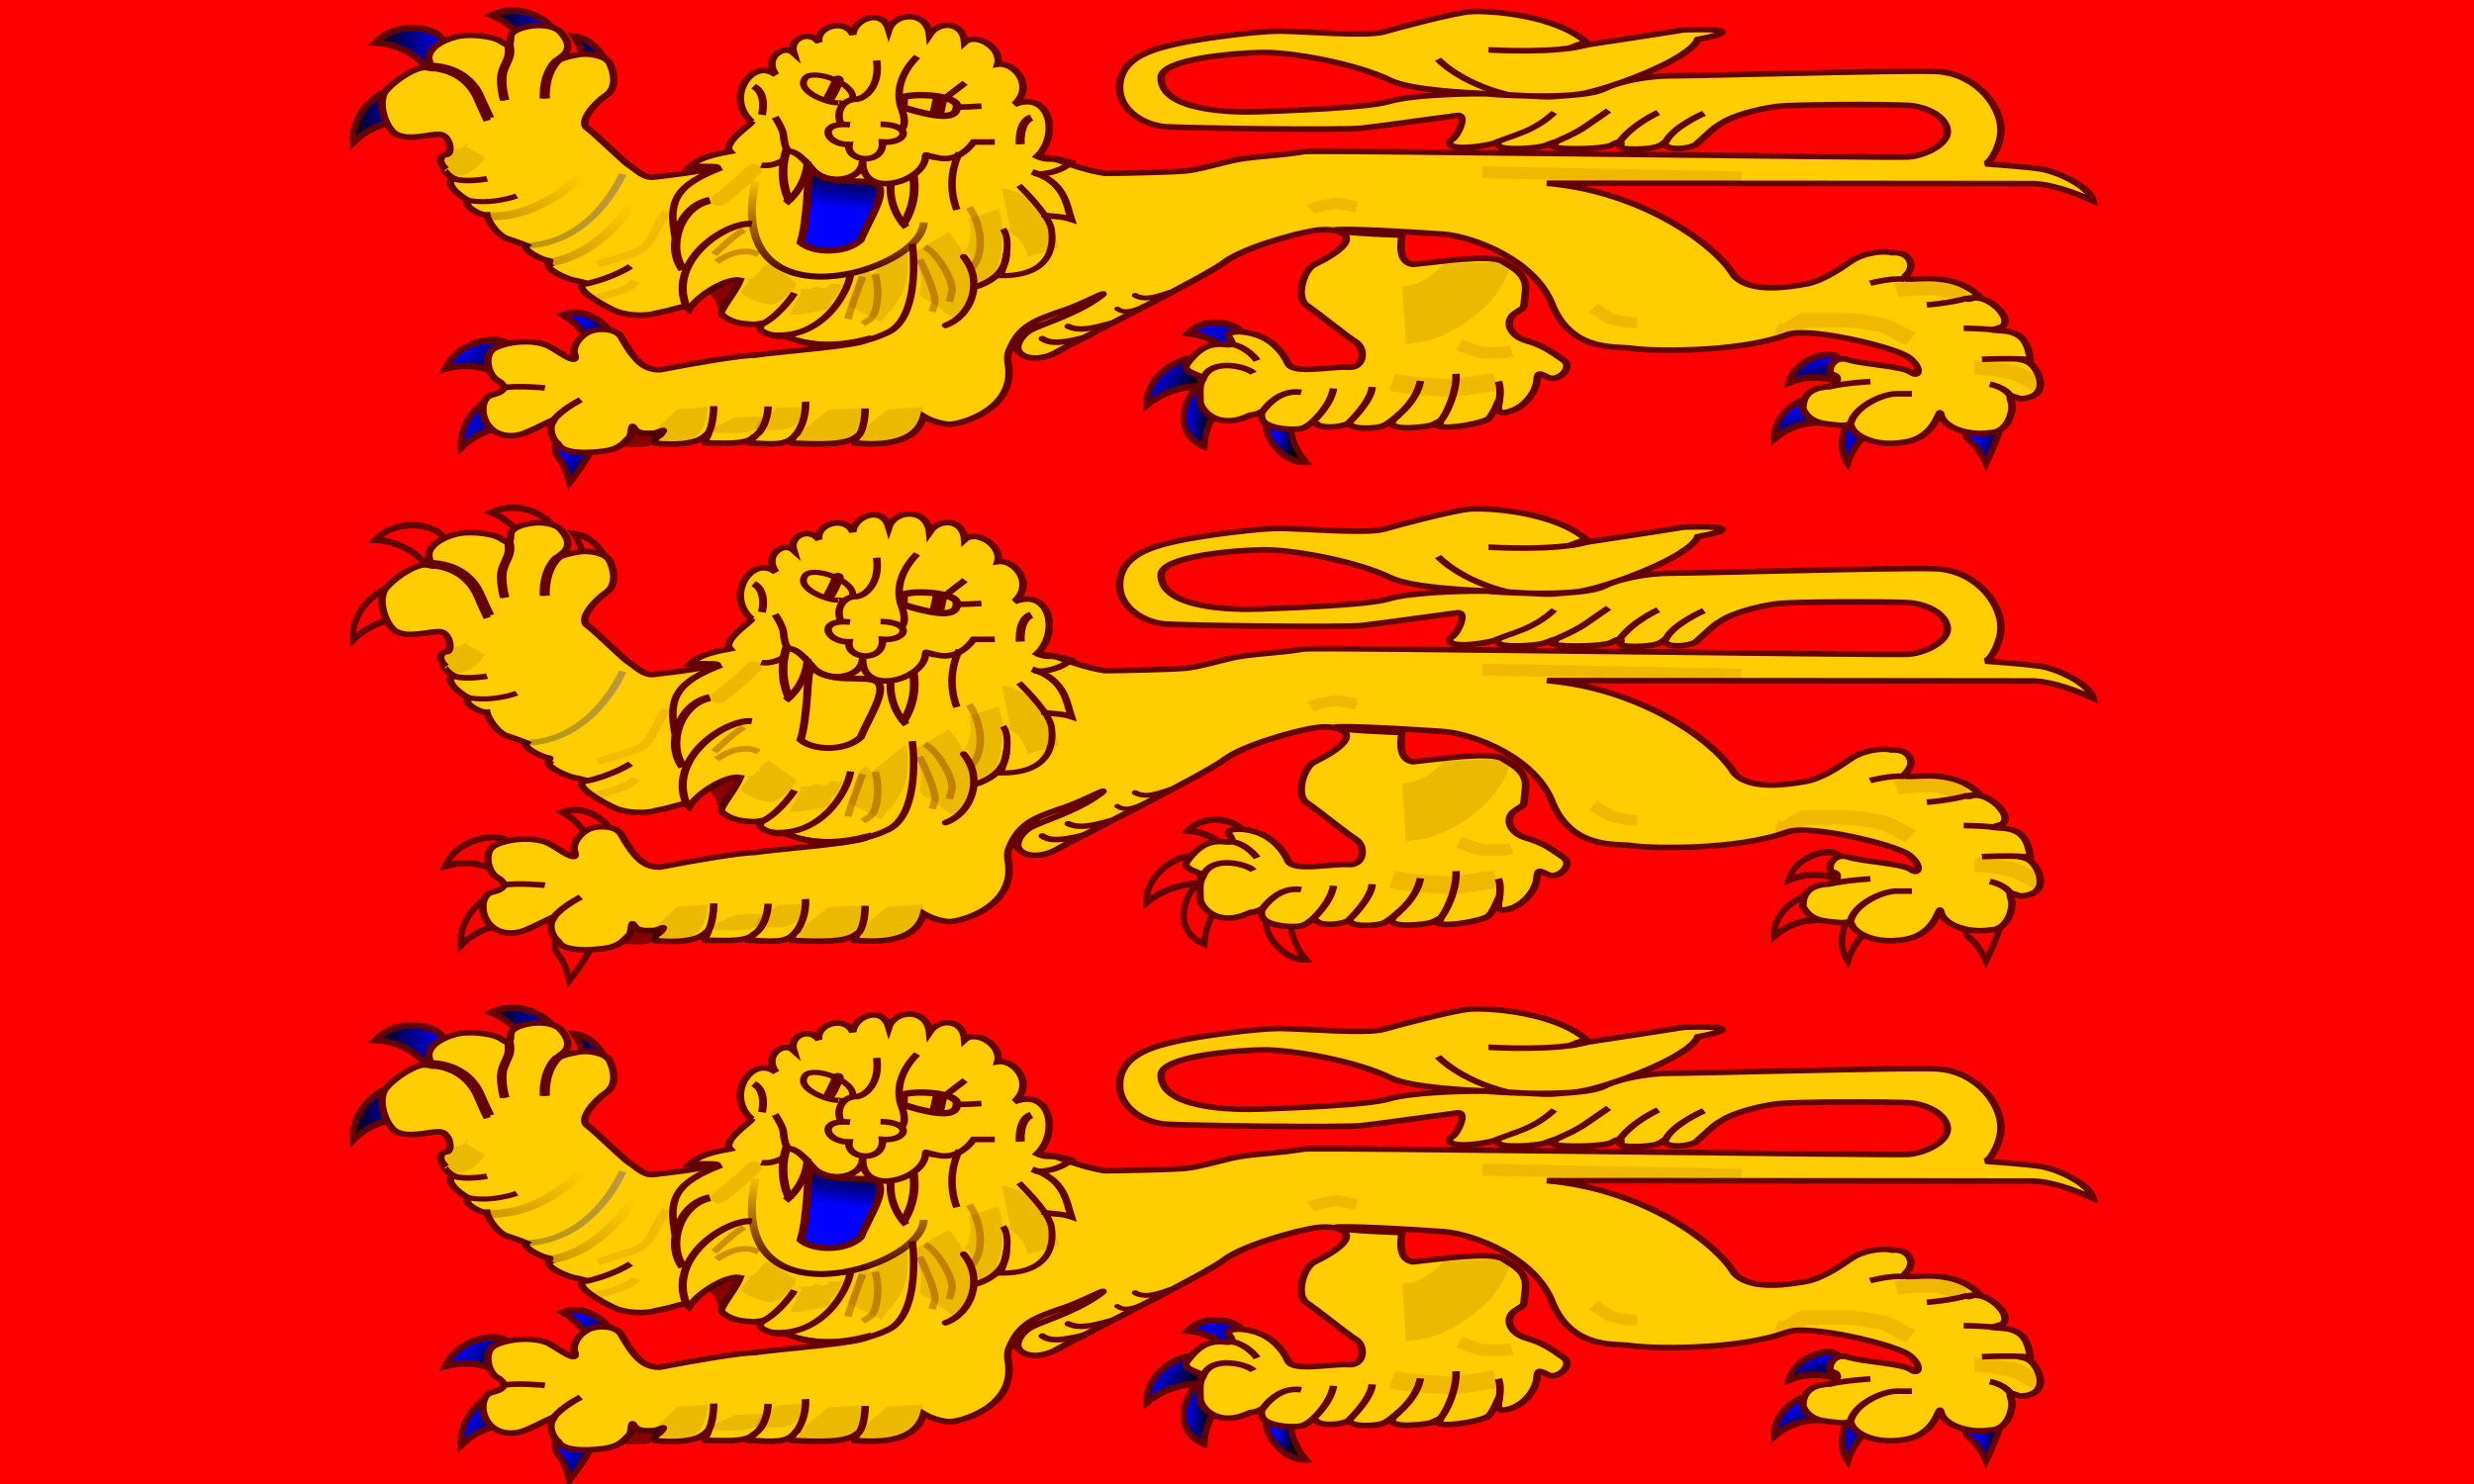 <svg xmlns="http://www.w3.org/2000/svg" xmlns:xlink="http://www.w3.org/1999/xlink" width="500" height="300"><defs><linearGradient id="a"><stop offset="0"/><stop stop-color="#00F" offset="1"/></linearGradient><linearGradient id="l" x1="39.92" xlink:href="#a" gradientUnits="userSpaceOnUse" y1="179.65" gradientTransform="scale(.996 1.004)" x2="33.016" y2="175.54"/><linearGradient id="d" x1="187.14" xlink:href="#a" gradientUnits="userSpaceOnUse" y1="150.67" gradientTransform="scale(.831 1.204)" x2="182.27" y2="149.97"/><linearGradient id="e" x1="140.9" xlink:href="#a" gradientUnits="userSpaceOnUse" y1="187.71" gradientTransform="scale(1.079 .926)" x2="135.37" y2="184.64"/><linearGradient id="f" x1="133.1" xlink:href="#a" gradientUnits="userSpaceOnUse" y1="225.51" gradientTransform="scale(1.278 .783)" x2="115.37" y2="219.95"/><linearGradient id="u" y2="131.68" gradientUnits="userSpaceOnUse" y1="131.68" gradientTransform="scale(1.018 .983)" x2="84.063" x1="56.291"><stop offset="0"/><stop stop-color="#00F" offset="1"/></linearGradient><linearGradient id="g" x1="314.23" xlink:href="#a" gradientUnits="userSpaceOnUse" y1="165.93" gradientTransform="scale(.912 1.097)" x2="310.07" y2="165.06"/><linearGradient id="h" x1="321.59" xlink:href="#a" gradientUnits="userSpaceOnUse" y1="149.74" gradientTransform="scale(.827 1.21)" x2="315.63" y2="147.61"/><linearGradient id="i" x1="244.21" xlink:href="#a" gradientUnits="userSpaceOnUse" y1="187.46" gradientTransform="scale(1.04 .962)" x2="241.92" y2="182.49"/><linearGradient id="j" x1="201.72" xlink:href="#a" gradientUnits="userSpaceOnUse" y1="217.62" gradientTransform="scale(1.272 .786)" x2="200.05" y2="212.73"/><linearGradient id="k" x1="50.516" xlink:href="#a" gradientUnits="userSpaceOnUse" y1="183.58" gradientTransform="scale(1.114 .898)" x2="44.601" y2="180.06"/><linearGradient id="c" x1="178.24" xlink:href="#a" gradientUnits="userSpaceOnUse" y1="173.5" gradientTransform="scale(.952 1.05)" x2="174.87" y2="172.8"/><linearGradient id="m" x1="30.063" xlink:href="#a" gradientUnits="userSpaceOnUse" y1="219.75" gradientTransform="scale(1.301 .768)" x2="23.649" y2="215.93"/><linearGradient id="n" x1="56.194" xlink:href="#a" gradientUnits="userSpaceOnUse" y1="176.52" gradientTransform="scale(.947 1.056)" x2="50.624" y2="173.21"/><linearGradient id="o" x1="13.377" xlink:href="#a" gradientUnits="userSpaceOnUse" y1="143.22" gradientTransform="scale(1.282 .78)" x2="23.037" y2="143.22"/><linearGradient id="p" x1="13.504" xlink:href="#a" gradientUnits="userSpaceOnUse" y1="121.56" gradientTransform="scale(.996 1.004)" x2="23.247" y2="121.56"/><linearGradient id="q" x1="30.909" xlink:href="#a" gradientUnits="userSpaceOnUse" y1="128.2" gradientTransform="scale(1.178 .849)" x2="40.913" y2="128.2"/><linearGradient id="r" x1="56.002" xlink:href="#a" gradientUnits="userSpaceOnUse" y1="101.14" gradientTransform="scale(.894 1.119)" x2="63.752" y2="101.14"/><linearGradient id="s" x1="120.22" xlink:href="#a" gradientUnits="userSpaceOnUse" y1="156.07" gradientTransform="matrix(1.56 0 0 2.174 -46.29 -211.83)" x2="119.34" y2="162.87"/><linearGradient id="t" x1="89.291" xlink:href="#b" gradientUnits="userSpaceOnUse" y1="215.98" gradientTransform="matrix(2.102 0 0 1.614 -46.29 -182.453)" x2="89.458" y2="193.8"/><linearGradient id="b"><stop stop-color="#4a0000" offset="0"/><stop stop-color="#ffcf00" offset="1"/></linearGradient><linearGradient id="v" x1="60.328" xlink:href="#b" gradientUnits="userSpaceOnUse" y1="184.92" gradientTransform="matrix(1.827 0 0 1.857 -46.29 -182.453)" x2="72.657" y2="173.36"/><linearGradient id="w" x1="41.458" xlink:href="#b" gradientUnits="userSpaceOnUse" y1="237.94" gradientTransform="matrix(2.26 0 0 1.501 -46.29 -211.83)" x2="52.6" y2="227.49"/></defs><path fill-rule="evenodd" fill="red" d="M0 0h500v300H0z"/><g id="x"><g fill-rule="evenodd" font-size="12" stroke="#650000" stroke-width="1.075"><path fill="url(#c)" d="M165.38 177.4c-1.06 1.237 1.847 6.726 6.342 6.588-2.931-3.395-2.623-7.343-2.623-7.343l-3.72.75z" transform="matrix(1.221 0 0 1.224 54.216 -131.78)"/><path fill="url(#d)" d="M154.22 171.46c-1.62.172-5.53 7.39.704 9.964.2-4.48 3.134-7.14 3.134-7.14l-3.223-2.004-.615-.82z" transform="matrix(1.221 0 0 1.224 54.216 -131.78)"/><path fill="url(#e)" d="M153.46 167.15c-1.575-1.195-8.382 2.277-8.101 7.458 4.182-3.454 9.135-3.185 9.135-3.185l-1.04-4.27z" transform="matrix(1.221 0 0 1.224 54.216 -131.78)"/><path fill="url(#f)" d="M161.33 162.96c-.112-1.625-6.032-3.503-9.14-.254 4.47.367 7.017 3.4 7.017 3.4l2.12-3.15z" transform="matrix(1.221 0 0 1.224 54.216 -131.78)"/><path fill="url(#g)" d="M280.72 178.08c-.108 1.489.419 2.007 1.431 2.843 1.013.836 2.16 3.32 2.16 3.32s3.242-6.542 2.43-7.42c-.811-.878-5.82 1.215-6.021 1.257z" transform="matrix(1.221 0 0 1.224 54.216 -131.78)"/><path fill="url(#h)" d="M263.57 175.37c-1.613-.225-4.667 5.184-2.126 8.893 1.277-4.299 4.768-6.169 4.768-6.169l-2.64-2.72z" transform="matrix(1.221 0 0 1.224 54.216 -131.78)"/><path fill="url(#i)" d="M255.7 173.74c-1.257-1.036-6.69 1.972-6.468 6.463 3.34-2.993 7.292-2.759 7.292-2.759l-.82-3.7z" transform="matrix(1.221 0 0 1.224 54.216 -131.78)"/><path fill="url(#j)" d="M259.82 166.8c-.865-1.38-6.971-.242-8.179 4.09 4.114-1.786 7.791-.315 7.791-.315l.388-3.775z" transform="matrix(1.221 0 0 1.224 54.216 -131.78)"/><path fill="url(#k)" d="M56.274 163.76c.587-1.52-3.982-5.727-8.173-4.1 3.894 2.225 4.918 6.05 4.918 6.05l3.255-1.95z" transform="matrix(1.221 0 0 1.224 54.98 -131.78)"/><path fill="url(#l)" d="M38.768 173.26c-1.524-1.371-7.92 2.531-7.538 8.43 3.9-3.902 8.616-3.56 8.616-3.56l-1.078-4.87z" transform="matrix(1.221 0 0 1.224 54.98 -131.78)"/><path fill="url(#m)" d="M39.326 164.91c-.656-1.942-8.143-1.677-10.703 3.651 5.312-1.488 9.254 1.123 9.254 1.123l1.449-4.774z" transform="matrix(1.221 0 0 1.224 54.98 -131.78)"/><path d="M46.952 180.67c-.41 1.435 0 2.05.82 3.075.82 1.026 1.435 3.691 1.435 3.691s4.511-5.74 3.896-6.766c-.615-1.025-5.946 0-6.151 0z" fill="url(#n)" transform="matrix(1.221 0 0 1.224 54.98 -131.78)"/><path d="M28.996 114.66c0-2.05-7.179-4.194-11.308.035 5.51.29 8.409 4.024 8.409 4.024l2.9-4.059z" fill="url(#o)" transform="matrix(1.221 0 0 1.224 54.216 -131.78)"/><path fill="url(#p)" d="M21.545 122.82c-1.524-1.371-7.92 2.531-7.538 8.43 3.9-3.902 8.616-3.56 8.616-3.56l-1.078-4.87z" transform="matrix(1.221 0 0 1.224 54.216 -131.78)"/><path fill="url(#q)" d="M47.601 113.95c.693-1.93-5.337-6.375-10.654-3.791 5.087 2.136 6.552 6.63 6.552 6.63l4.102-2.84z" transform="matrix(1.221 0 0 1.224 54.216 -131.78)"/><path fill="url(#r)" d="M56.114 121c1.196-1.106-1.052-6.895-5.533-7.28 2.517 3.712 1.751 7.598 1.751 7.598l3.782-.32z" transform="matrix(1.221 0 0 1.224 54.216 -131.78)"/></g><path d="M118.48 111.93c-7.154-8.093-.085-22.854 6.329-16.558-3.359-6.04 2.134-10.822 4.627-7.797-1.16-4.916 4.108-8.176 6.693-3.638-.928-5.483 6.885-8.692 8.91-2.7.136-5.39 7.773-9.644 9.46-1.751 1.485-6.076 9.998-6.872 10.704 1.76 2.484-5.021 8.866-4.654 9.237 2.64 2.76-3.43 9.89 1.705 8.675 7.773 4.404-.927 9.785 7.742 4.416 14.132 9.523-4.94 11.772 11.071 5.986 18.34 2.993 1.776 3.257.207 5.897 1.54 2.64 1.332 7.429 3.526 11.81 4.471 3.96 0 18.483-.444 21.453-.888 2.97-.444 7.031-1.952 11.882-3.554 5.081-1.601 12.43-1.66 19.134-3.243 5.313-.581 154.47 2.355 158.76 1.91 4.291-.443 10.553-4.453 10.223-9.34-.33-4.885-5.272-8.427-10.223-8.87-4.95-.445-30.365-.445-34.986.443-4.62.889-11.222 3.11-14.522 6.219-1.586.994-4.208 4.753-6.43 7.226-2.078 1.704-7.95 1.956-7.95-.265 0-1.452-.494.278-1.937.842-1.871 1.14-10.32 1.452-9.945 0 .66-1.644-.045-2.161-2.266-.444-1.65 1.332-13.325 1.823-15.468.503 1.285-2.088 1.295-1.969-2.212-.251-2.222.948-11.42 1.69-12.08-.133-.088-1.438-1.13-.734-2.427-.325-10.424 2.65-11.424-.417-9.774-1.75 1.65-1.333 4.15-8.957 1.509-8.513-2.64.445-19.143 3.554-24.754 4.442-5.611.889-46.207 0-51.818-.444-5.611-.444-11.88-5.578-12.212-12.88-.587-11.716 9.241-14.659 15.182-16.436 5.94-1.777 20.793-4.442 26.734-4.442 5.94 0 22.886 2.044 27.507.267 4.62-1.777 18.653-6.74 22.618-7.107 5.85-.528 22.608 1.398 30.594 10.734-4.158 1.836-6.114 2.917-1.395 1.26 4.291-.889 22.708-4.62 26.998-5.597 14.854-.623 10.958 1.6 3.697 3.376-2.424 7.51-24.248 17.994-31.18 19.326-6.931 1.332-21.64.355-24.929-.227-3.3-.24-18.917-.999-24.603-4.58-9.185-6.058-26.158-10.04-33.599-9.9-6.962.135-26.82 2.163-26.734 8.883-.104 11.802 18.483 12.437 26.404 11.993 7.921-.444 27.724-1.332 33.335-3.553 5.61-2.221 17.747-2.767 24.348-2.767 6.6 0 16.248 1.434 19.218.99 2.97-.444 9.902-.546 13.202-2.766 3.3-2.221 10.477-4.544 17.738-4.544 7.261 0 61.145-2.018 68.406-1.573 10.511-.07 17.937 11.099 18.064 20.597.06 4.44-2.177 11.006-4.079 12.023 3.262.292 11.423 1.186 14.116 1.732 5.055.975 13.251 6.392 14.19 11.327-3.84-2.267-10.037-5.692-15.622-6.066-1.093.013-118.72-.192-127.96-.136 25.134 2.888 44.342 21.707 49.141 32.482 4.291 6.662 14.852 3.997 18.813 3.109 3.961-.889 8.582-4.886 11.882-7.996 3.3-3.109 8.461-3.898 10.791-3.109 5.13-.444 6.042 4.886 4.062 7.551-1.98 2.665.328 1.57 5.61 1.57 5.28 0 9.936 1.912 13.05 5.946-2.97 2.665-4.468.48-.177.924 4.29.444 9.47 8.095 6.271 10.253-2.797 1.347-3.63.852 0 1.296 5.413.444 6.888 3.852 7.591 9.908-4.582.816-2.31-.58 0 1.64 2.31 2.222 5.677 12.058-2.64 12.438-2.97-1.333-2.916-1.592-2.284 1.432.587 3.109-1.017 10.56-5.638 10.56-6.402 1.2-12.212-2.22-12.872-6.218-.66-3.998-.573 7.715-9.649 9.563-8.57 1.854-13.124-2.9-13.784-5.121-.66-2.221-.33-.444-3.63-.889-3.301-.444-7.46-.485-9.242-5.774 0-3.11.643-7.208 6.523-7.76 2.64-.445 3.379-3.789 1.398-4.233-1.98-.444-.33-7.107 3.96-5.33 4.292 1.777 14.193 2.22 16.504 4.442 2.31 2.22 2.97-1.777-.66-5.33s-25.744-10.662-31.685-7.996c-13.834 6.777-36.966 5.774-40.926 4.886-3.96-.889-15.4 1.535-20.793-14.658-4.376-16.536-21.001-24.707-28.592-25.596-37.448-3.427-35.413-.791-11.127.327-.18 3.086-1.061 9.407 2.876 10.334 6.6-.889 20.34-3.721 23.64-1.056 3.301 2.665 6.602 4.886 5.942 11.105-.66 6.219.33 4.442-2.64 7.107-2.971 2.665-1.651 7.995 2.97 9.772 4.62 1.777 6.6 3.998 9.571 6.663 2.97 2.665-1.32 7.995-3.96 6.219-2.64-1.777-2.641-1.777-2.971 1.776-.33 3.554-3.61 10.278-9.189 10.771-1.171-.43-.847-2.268-.712-3.664.33-3.11-1.115 3.862-2.841 5.796-1.098 1.305-10.442 3.86-13.082 2.528 1.179-2.782.498-1.647-1.813-.314-2.255.874-14.42 2.518-8.998-3.124 1.407-2.055-1.933 2.567-3.776 3.373-1.549.937-8.766 1.513-8.766-1.152-2.291 1.96-7.744 1.96-8.582.444-1.65-1.777-1.805 1.333-4.776 1.777-2.97.444-9.416-.444-9.746-3.998-.33-3.553.66-1.332-2.97-.888-8.839 5.7-13.202-2.221-13.202-4.886 0-2.666-.33-5.775.66-7.551.99-1.777-6.15-2.313-3.96-5.811 2.46-4.277 5.044-7.414 9.9-6.627 2.311.444 1.981-.888.99-2.665-.99-1.777 2.641-2.665 6.932-.888 4.29 1.776 7.261 6.218 8.581 10.216 1.32 3.998 11.552.888 15.842 1.332 4.29.445 4.62-6.662 1.98-8.883-2.64-2.221-9.901-10.216-12.871-12.881-2.971-2.666-.99-11.993 1.65-14.214 15.37-10.102 6.93-13.326 1.32-12.437-5.61.888-20.03 6.497-24.65 11.384-4.62 4.885-40.521 28.834-43.821 31.499-3.3 2.665-8.1 3.312-10.081.202-1.98-3.109-3.3-.888-2.97 3.554 2.62 16.777-12.874 22.124-15.59 21.912-1.892-.19-4.6-1.213-6.552-2.793-1.926 9.376-10.444 10.308-18.14 9.382-.117-1.106 1.437-3.173.589-2.382-2.545 3.222-10.361 2.883-17.072 2.393-.447-1.96 2.314-4.335.994-3.003-2.253 4.123-6.126 3.383-12.404 2.946-.074-.87 2.909-3.774 1.518-2.035-2.748 2.92-8.47 2.006-12.912 2.078-.526-.654 2.297-5.246-.285-2.211-2.469 2.59-7.694 3.021-12.69 2.326-.889-2.183 1.04-2.205 1.57-3.575 1.32-2.221-.66 0-2.31 0s-3.961.444-4.951-1.777c-.99-2.22-.423 2.221-1.381 3.431-.959 1.049-2.04 3.513-5.34 4.401-3.301.888-11.882 1.777-13.202-2.22-1.779-1.84-2.64-5.775-1.32-7.996s-6.285 4.285-9.572 4.886c-9.666 1.814-10.892-12.881-6.601-14.214 4.29-1.333 3.63-3.554 1.32-5.33-2.31-1.777-3.63-8.884-.66-11.105 2.97-2.221 9.845-3.452 14.192-.889 2.543 1.699 7.988 7.524 6.931 3.11-.736-2.729 1.147-6.2 3.253-7.69 1.83-1.638 7.458-2.055 8.959 1.471 3.478 8.174 5.94 11.694 10.232 11.55 9.14-2.43 21.493-5.181 25.123-5.181 4.659-1.077 29.32-3.428 29.32-5.65-14.79 4.978-20.77-1.465-22.42-1.02-1.65.444-5.712-1.443-5.712-2.682 0-2.665 3.724-2.347-1.557-1.459-3.161-.252-5.977-.395-8.639-3.602-.436-1.64 3.496-7.274 4.925-12.01-3.409-.896-10.945 5.07-13.414 10.329-1.732-2.018-2.433-.184-8.616 1.285-2.917 1.237-7.663.792-10.303-.54-2.64-1.333-12.984-8.955-7.982-9.936-1.316-.626-2.83-.986-3.827-1.253-3.63-1.507-7.063-4.437-6.008-5.24-.92-1.335 1.052-1.33-.402-1.597-1.98-.444-6.857-3.903-5.605-5.238-1.25-.803-4.219-2.041-5.476-2.665-2.31-1.333-4.624-5.957-4.954-8.178-2.13.2-6.673-3.717-4.621-4.886-3.47-2.504-6.42-6.626-4.11-7.96-2.024-1.55-3.438-4.383-2.03-3.321-2.104-2.505-1.451-5.154.199-5.154s.99-7.107-1.98-7.107c-2.97 0-7.748 2.243-11.222 0-2.857-2.125-5.281-11.549-2.64-15.547 2.64-3.997 7.92-8.44 10.561-7.995 2.64.444 1.32 1.333.66-2.665s3.727-7 6.601-7.996c3.485-1.549 10.232-.444 12.212 1.333 1.98 1.777 2.64 1.777 2.64-1.333 0-2.184 2.55-3.323 4.82-3.896 3.778-.866 6.733.178 8.053 1.675 2.05 2.859 3.3 6.219.66 8.884-2.64 2.665-.35.406 3.942-.482 2.763-.888 7.748.257 8.6 3.147 1.145 3.11 1.98 8.44-.99 11.105-2.97 2.666-7.261 9.328-4.951 11.55 2.31 2.22 9.571 11.992 11.222 13.325 1.65 1.333 3.63 4.442 6.271 3.998 2.64-.444 5.61-.888 7.921-1.333 9.17-1.792 13.303-2.725 1.534-2.36 2.642-3.63 8.176-4.7 10.576-5.34-2.114-3.092 5.712-9.623 5.712-10.511z" fill-rule="evenodd" stroke="#650000" stroke-width="1.98" fill="#ffcd00" transform="matrix(.769 0 0 .573 60.82 -39.528)"/><path d="M133.86 128.19c4.404 7.475 14.907 2.99 17.617 5.98 2.71 2.99-2.633 13.406-4.327 19.386-3.913 5.15-12.631 4.816-15.838.992 1.726-7.143 1.87-22.371 2.208-22.87l.34-3.487z" fill-rule="evenodd" stroke="#650000" stroke-width="2.085" fill="url(#s)" transform="matrix(.769 0 0 .573 60.82 -39.528)"/><path d="M449.59 209.36c-1.436-3.866-5.745-4.832-5.745-4.832" stroke="#650000" stroke-width="1.98" fill="none" transform="matrix(.769 0 0 .573 60.82 -39.528)"/><g stroke-width="1.98" stroke="#650000" fill="none"><path stroke-opacity=".3" d="M175.64 142.12c3.255 6.133 4.212 16.544.535 21.595m-12.255-7.575c3.255 1.752 7.812 12.265 7.16 15.77l-.65 3.504m-7.81-14.894c1.953 5.257 4.557 13.141 3.906 15.77l-.651 2.628M150.9 165.77c1.302 5.257.651 14.017-1.302 15.77l-1.953 1.752m-.005-16.642c-1.953 6.133-3.906 14.894-3.906 14.894" transform="matrix(.769 0 0 .573 60.82 -39.528)"/><path stroke-opacity=".299" d="M116.4 150.01c-3.255 2.628-7.812 8.76-7.812 8.76m11.712 0c-5.208-3.504-11.067 2.628-11.067 2.628" transform="matrix(.769 0 0 .573 60.82 -39.528)"/></g><g stroke="#650000" fill="none"><path d="M119 128.98c-3.906 5.257-9.114 10.513-9.114 10.513" stroke-opacity=".102" stroke-linecap="round" stroke-width="4.282" transform="matrix(.769 0 0 .573 60.82 -39.528)"/><path d="M95.799 143.76c-5.092 13.021-4.583 13.021-11.203 15.762l-6.62 2.741" stroke-opacity=".089" stroke-width="2.44" transform="matrix(.769 0 0 .573 60.82 -39.528)"/><path d="M87.912 168.14c-1.302 3.504-11.066 6.133-11.066 6.133" stroke-opacity=".095" stroke-width="2.44" transform="matrix(.769 0 0 .573 60.82 -39.528)"/></g><g stroke="#600" fill="none"><path stroke-width="2.371" d="M191.97 110.45c-3.433 1.517-2.926 9.43-2.926 9.43" transform="matrix(.769 0 0 .573 60.82 -39.528)"/><path stroke-width="2.08" d="M118.96 99.435c3.665 2.517 2.2 10.065 2.2 10.065" transform="matrix(.769 0 0 .573 60.82 -39.528)"/></g><path d="M94.847 220.95c-.266 7.534-7.56 5.54-10.664 5.561l2.693-4.92c.383-.003 1.26.48 2.313-.288l5.658-.353z" fill-opacity=".599" fill="#390000" transform="matrix(.769 0 0 .573 60.82 -39.528)"/><g fill="none"><path stroke-width="2.115" stroke="url(#t)" d="M119.46 132.95c-8.543 52.528 43.856 32.182 44.216 14.488" transform="matrix(.769 0 0 .573 60.82 -39.528)"/><path d="M58.3 155.66c18.426 0 26.252-25.272 26.252-25.272" stroke-opacity=".261" stroke="url(#u)" stroke-width="2.014" transform="matrix(.769 0 0 .573 60.82 -39.528)"/><path d="M65.492 161.6c14.098-3.25 21.952-21.52 21.952-21.52" stroke-opacity=".261" stroke="url(#v)" stroke-width="2.783" transform="matrix(.769 0 0 .573 60.82 -39.528)"/><path d="M49.038 145.29c14.29.82 24.828-14.818 24.828-14.818" stroke-opacity=".261" stroke="url(#w)" stroke-width="2.783" transform="matrix(.769 0 0 .573 60.82 -39.528)"/></g><g fill="#390000" fill-opacity=".1"><path d="M48.393 124.46c-1.166 2.411-2.048 3.422-3.516 4.883-2.433 1.88-3.656 1.7-5.98 1.476-.682-.253-.66-5.547-1.3-5.976l1.253-3.607c.276.2.548.36.844.48 1.132.161 1.988-.154 3.18-1.11 1.046-1.08 2.014-3.149.58.136l4.939 3.718zm110.477 31.79c.835 3.618.77 6.029.473 9.95-.953 6.28-1.242 6.478-3.88 11.664-.933 1.448-.472-.099-2.928 4.753l-8.588-5.759c.462 1.835 0-1.337.414-1.961 1.329-2.507 1.253-2.909 1.689-5.999.178-2.811 2.437-7.51 3.737-2.933l9.083-9.715zm19.96 14.83c2.016-2.152 2.837-4.036 4.011-7.24 1.478-5.48 1.82-10.009 1.483-15.876a59.616 59.616 0 0 0-1-5.205l-7.873 3.498c.19.753.345 1.48.468 2.258.208 2.876-.011 4.91-.766 7.583-.87 2.272-2.602 4.04.154 1.494l3.523 13.489z" transform="matrix(.769 0 0 .573 60.82 -39.528)"/><path d="M171.6 181.47c2.175-3.463 3.964-1.447 4.616-5.743.365-7.095-.578-12.547-2.904-19.242a57.896 57.896 0 0 0-3.054-5.61l-10.04 7.797c.507.79.956 1.566 1.374 2.416 1.201 3.261 1.532 5.742 1.306 9.219-.516 3.064.068 4.038 2.458 5.006l6.244 6.157zm-43.16-1.62c1.963.55 6.8-1.047 8.907-1.483 3.367-1.109.271-1.676 3.02-4.181.764-.87 1.455-3.894 2.127-4.847l-3.65-.236c-.463 3.042-3.408.573-3.738.958-1.328 1.258-1.193.466-2.85.984-1.511.283-3.157-.22-.67.684l-3.146 8.12zm189.73-18.74c-1.102 6.035-2.637 9.164-5.378 13.98-5.006 7.025-9.672 10.823-16.188 13.965a35.275 35.275 0 0 1-6.201 1.189l-.97-20.301c.923-.067 1.8-.198 2.71-.437 3.219-1.44 5.276-3.298 7.697-6.802 1.922-3.5 2.781-8.631 1.7-.645l16.63-.95zm-202.53 10.3c-.45 2.081 5.08 4.949 8.317 5.088 3.392-2.048 3.509-2.835 5.846-6.26.602-1.14-.118-.371.361-1.582l-7.197-6.708c-.908.533-1.475 1.03-1.732 1.534-1.116 1.707-1.092 2.679-2.769 3.656-1.58.684-1.75.301-.549.915l-1.215 1.928-1.062 1.43zm68.59-35.91c2.584.298 4.03 1.293 6.295 3.154 3.417 3.594 5.48 7.246 7.478 12.582a60.488 60.488 0 0 1 1.166 5.277l-8.179 3.076a25.47 25.47 0 0 0-.475-2.314c-.942-2.65-1.926-4.24-3.622-5.966-1.64-1.291-3.827-1.477-.45-1.411L184.23 135.5zm-62.07 80.37c-.371 7.702-10.528 5.664-14.852 5.686l1.214-2.023c.534-.004 4.292-2.517 5.758-3.302l7.88-.361z" transform="matrix(.769 0 0 .573 60.82 -39.528)"/><path d="M131.99 212.38c-.316 10.871-8.98 7.993-12.667 8.025l1.036-2.856c.455-.004 3.66-3.552 4.91-4.659l6.72-.51zm15.84.49c-.435 16.151-12.335 11.876-17.401 11.923l1.423-4.242c.625-.006 5.028-5.278 6.746-6.923l9.232-.758z" transform="matrix(.769 0 0 .573 60.82 -39.528)"/><path d="M163.49 212.62c-.435 16.151-12.335 11.876-17.401 11.923l1.423-4.242c.625-.006 5.028-5.278 6.746-6.923l9.232-.758zm-56.69 0c-.371 16.151-10.528 11.876-14.852 11.923l1.214-4.242c.534-.006 4.292-5.278 5.758-6.923l7.88-.758z" transform="matrix(.769 0 0 .573 60.82 -39.528)"/></g><path d="M114.42 168.53c-1.4 4.096-3.709 7.266-3.342 9.811l-2.16-.954c1.694.585-1.926-6.624-2.8-5.266l2.027-1.436.469-.79 1.008-.492 4.798-.873z" fill-opacity=".599" fill="#390000" transform="matrix(.769 0 0 .573 60.82 -39.528)"/><g stroke-opacity=".102" stroke="#700" fill="none"><path stroke-width="5.064" d="m390.09 185.75.702-1.888c-1.545 4.158-1.156 2.237 4.21-1.889h10.523c4.367.058 6.563.937 10.524 1.889 2.42 1.302 4.646 3.263 7.016 4.72m16.785 10.048c4.367.058 6.563.937 10.524 1.888 2.419 1.303 4.646 3.263 7.016 4.721m-38.11-33.789c4.292-1.085 6.573-.798 10.596-.9 2.56.644 5.029 1.986 7.564 2.796" transform="matrix(.769 0 0 .573 60.82 -39.528)"/><path stroke-width="3.816" d="M351.16 182.83c-2.837.083-4.274-.617-6.858-1.327-1.587-1.063-3.058-2.707-4.615-3.908" transform="matrix(.769 0 0 .573 60.82 -39.528)"/><path stroke-width="4.198" d="M378.58 131.59c-14.071-.42-24.585-.648-34.021-.905-9.105-.223-24.182-.684-34.061-.936" transform="matrix(.769 0 0 .573 60.82 -39.528)"/><path stroke-width="3.816" d="M265.34 142.92c2.606-1.51 4.133-1.586 6.726-2.233 1.768.184 3.59.966 5.368 1.293" transform="matrix(.769 0 0 .573 60.82 -39.528)"/><path stroke-width="4.093" d="M318.18 192.91c-3.194.793-4.93.466-7.964.416-1.964-.647-3.889-1.894-5.84-2.683" transform="matrix(.769 0 0 .573 60.82 -39.528)"/><path stroke-width="6.28" d="M286.8 203.81c5.997 1.573 9.422 1.52 15.294 2.054 3.934-.39 7.923-1.506 11.864-2.07" transform="matrix(.769 0 0 .573 60.82 -39.528)"/></g><g stroke="#650000" fill="none"><path stroke-width="1.98" d="M34.185 93.047c7.129.685 10.693 6.168 12.221 10.965 1.528 4.797 2.546 7.538 2.546 7.538M67.286 90c-4.074 4.797-3.564 13.706-3.564 13.706M186.24 192.44c2.514-8.678 7.226-10.634 13.122-13.471 6.104-2.416 15.396-9.725 9.65-4.41-5.745 5.316-14.034 8.7-16.906 10.632-2.872 1.933-4.668 6.243-3.202 8.216" transform="matrix(.769 0 0 .573 60.82 -39.528)"/><path d="M174.18 159.58c5.386 8.698 2.058 20.805-4.764 24.188" stroke-linecap="round" stroke-width="1.98" transform="matrix(.769 0 0 .573 60.82 -39.528)"/><path stroke-width="1.98" d="M192.14 129.62c8.743 3.53 9.055 11.838 10.313 16.748-3.082-1.386-5.32-.72-7.634-1.742m-9.429 13.594c0 7.732-5.493 10.905-8.006 11.871M54.87 84.545c.718 4.35-.36 5.316-1.436 9.182-1.078 3.866.359 10.632.359 10.632M421.38 167.46c-3.59-.483-8.977 1.45-8.977 1.45m25.667 5.21c-5.027 1.933-10.772 2.416-10.772 2.416m17.232 8.734c-4.309-.483-7.54-.483-7.54-.483m15.92 10.973c-4.309-.483-11.131 0-11.131 0m-34.509 22.59c1.077-5.799 8.213-10.446 12.163-10.446h3.95m-22.043-2.374c4.309-1.45 11.131-1.933 11.131-1.933M110.51 128.12c-11.991 6.137-14.039 11.562-12.169 24.489" transform="matrix(.769 0 0 .573 60.82 -39.528)"/><path stroke-width="1.966" d="M160.67 155.02c.698 6.9 1.11 26.179-6.223 31.108-7.334 4.929-16.518 5.51-23.686 3.146" transform="matrix(.769 0 0 .573 60.82 -39.528)"/><path stroke-width="1.98" d="M144.44 165.71c-.72 6.784-7.718 23.678-21.353 21.358M358.68 119.1c1.795-5.316 10.054-10.148 10.054-10.148m-22.064 9.868c3.59-6.282 10.054-10.148 10.054-10.148M329.15 119.4c5.456-3.196 6.988-4.458 8.78-6.105 1.934-1.84 5.745-5.316 5.745-5.316" transform="matrix(.769 0 0 .573 60.82 -39.528)"/><path stroke-width="1.885" d="M313.93 119.21c3.996-2.03 7.089-3.222 9.764-5.148 3.359-2.29 5.68-5.39 5.68-5.39" transform="matrix(.769 0 0 .573 60.82 -39.528)"/><path stroke-width="1.98" d="M317.2 102.43c-12.69-4.201-18.37-12.544-18.37-12.544m39.5-5.241c-8.406 3.41-25.494 1.933-26.213 1.933M122.01 182.72c4.309-3.383 7.7-10.351 7.7-10.351" transform="matrix(.769 0 0 .573 60.82 -39.528)"/><path stroke-width="2.143" d="M118.5 147.98c-6.326-.97-22.329 12.511-17.167 29.273" transform="matrix(.769 0 0 .573 60.82 -39.528)"/><path stroke-width="2.466" d="M107.51 139.65c-8.147 2.126-11.466 16.622-7.125 24.417" transform="matrix(.769 0 0 .573 60.82 -39.528)"/><path stroke-width="1.809" d="M188.69 134.4c5.939 7.9 8.2 12.73 8.544 15.483.56 4.778.588 16.563-13.45 16.371 1.309-3.511 2.962-12.78.715-16.501" transform="matrix(.769 0 0 .573 60.82 -39.528)"/><path d="m167.88 104.35-.65 3.963" stroke-linecap="round" stroke-width="3.845" transform="matrix(.769 0 0 .573 60.82 -39.528)"/><path d="M141.1 97.197c-.765 2.98-2.12 6.043-2.12 6.043" stroke-linecap="round" stroke-width="3.119" transform="matrix(.769 0 0 .573 60.82 -39.528)"/><path stroke-width="1.98" d="M151.3 90.306c1.018 8.909-3.055 13.706-5.601 13.706s-5.39 3.325-3.826 8.671m20.067-23.748c-4.583 6.168-5.601 13.021-4.074 18.503 1.528 5.482.08 7.076.08 7.076m24.414 4.576h-5.601s-3.565 7.538-9.675 5.482c-6.11-2.056-.51 0-.51 0" transform="matrix(.769 0 0 .573 60.82 -39.528)"/><path stroke-width="1.98" d="M152.32 112.8c8.719.22 6.965 6.971.51 6.286.508 8.223-9.637 7.187-8.768.887-6.101.18-8.604-8.14.257-6.989m19.811 10.836c.36 9.182-16.877 15.947-16.518 1.933" transform="matrix(.769 0 0 .573 60.82 -39.528)"/><path stroke-width="1.995" d="M147.56 126.24c-.365 6.766-9.849 8.215-13.132 2.416-2.553-3.866-4.012-5.799-5.836-6.282-1.824-.483-1.62-6.11-1.988-6.938-.222-1.125-1.402-4.031-1.993-5.124" transform="matrix(.769 0 0 .573 60.82 -39.528)"/><path stroke-width="1.98" d="M174.54 98.209c-4.309 4.35-4.668 4.832-4.668 4.832m8.978 3.379c-5.745.483-6.055.233-6.055.233" transform="matrix(.769 0 0 .573 60.82 -39.528)"/><path stroke-width="2.243" d="M158.4 103.16c4.248-1.515 14.134-.241 13.991 3.28.006 4.326-3.865 4.59-14.078.498l.087-3.176v-.602z" transform="matrix(.769 0 0 .573 60.82 -39.528)"/><path stroke-width="1.822" d="M145 103.61c.53-5.138-9.79-10.204-12.304-7.338-3.061 4.736 5.624 8.959 7.927 8.959 2.155 0 .878.268.878.268" transform="matrix(.769 0 0 .573 60.82 -39.528)"/><path stroke-width="1.98" d="M173.03 122.85c-3.91 10.51-.65 20.15-.65 20.15m-45.57-17.53c-3.255 2.628-5.859 1.752-5.859 1.752" transform="matrix(.769 0 0 .573 60.82 -39.528)"/><path d="M133.15 125.94c-.404 9.601-5.755 14.721-5.755 14.721" stroke-width="2.084" transform="matrix(.769 0 0 .573 60.82 -39.528)"/><path stroke-width="2.301" d="M127.75 121.48c-2.755 10.464.773 18.872.773 18.872" transform="matrix(.769 0 0 .573 60.82 -39.528)"/><path d="M155.01 133.73c-.654 9.5 4.086 15.409 4.086 15.409" stroke-width="2.075" transform="matrix(.769 0 0 .573 60.82 -39.528)"/><path stroke-width="2.291" d="M160.85 130.23c1.581 10.734-2.838 18.413-2.838 18.413" transform="matrix(.769 0 0 .573 60.82 -39.528)"/><path stroke-width="1.98" d="M193.48 124.18c1.067.516 3.798.043 8.822 2.09-2.079 2.977-7.438 4.708-9.526 3.837M40.26 132.07c3.055 1.37 8.656 0 8.656 0" transform="matrix(.769 0 0 .573 60.82 -39.528)"/><path stroke-width="1.801" d="M43.235 139.46c6.744 2.056 13.488-1.37 13.488-1.37" transform="matrix(.769 0 0 .573 60.82 -39.528)"/><path stroke-width="1.98" d="M74.922 169.11c7.129-2.056 11.712-6.168 11.712-6.168M52.975 205.84c3.59-.967 11.131 0 11.131 0m2.254 11.42c2.155-3.866 7.182-7.249 7.182-7.249m33.138 12.399c1.795-2.416 1.795-10.148 1.795-10.148m11.305 10.088c2.858-3.17 3.014-9.974 3.014-9.974m7.396 9.794c2.873-5.316 2.403-11.459 2.403-11.459M146.5 222.76c1.795-2.9 1.795-9.665 1.795-9.665m114.575-5.675c-6.463-1.45-10.413 7.249-10.413 7.249m18.903-8.649c-.718 6.282-5.745 12.081-5.745 12.081m15.935-12.611c-.359 5.316-6.104 12.565-6.104 12.565m18.774-14.685c-.946 7.07-6.115 12.37-6.115 12.37m15.445-14.86c.36 6.282-2.873 15.947-5.027 17.88m16.157-15.2c1.077 3.383 0 8.215 0 8.215m-70.22-21.395c4.309.967 6.822 5.799 6.822 5.799m-14.172 6.331c2.265-7.608 12.022-3.89 13.202-1.85" transform="matrix(.769 0 0 .573 60.82 -39.528)"/><path d="M205.95 188.09c-6.178 2.05-9.075 2.191-11.094.379" stroke-linecap="round" stroke-width="1.98" transform="matrix(.769 0 0 .573 60.82 -39.528)"/><path d="M212.83 183.04c-5.42 2.05-8.507 2.752-11.198 1.08" stroke-linecap="round" stroke-width="1.913" transform="matrix(.769 0 0 .573 60.82 -39.528)"/><path d="M222 176.86c-3.604 2.05-5.657 2.752-7.446 1.08" stroke-linecap="round" stroke-width="1.56" transform="matrix(.769 0 0 .573 60.82 -39.528)"/><path d="M228.36 172.1c-4.411 2.05-6.924 2.752-9.114 1.08" stroke-linecap="round" stroke-width="1.726" transform="matrix(.769 0 0 .573 60.82 -39.528)"/><path stroke-width="1.98" d="M54.341 84.545c.718 4.35-.36 5.316-1.436 9.182-1.078 3.866.359 10.632.359 10.632M67.99 90c-4.074 4.797-3.564 13.706-3.564 13.706" transform="matrix(.769 0 0 .573 60.82 -39.528)"/><path stroke-width="2.003" d="M34.713 92.099c7.299.685 10.948 6.168 12.512 10.965s2.607 7.538 2.607 7.538" transform="matrix(.769 0 0 .573 60.82 -39.528)"/></g></g><use xlink:href="#x" transform="translate(0 100.534)" height="300" width="500"/><use xlink:href="#x" transform="translate(0 201.633)" height="300" width="500"/></svg>
